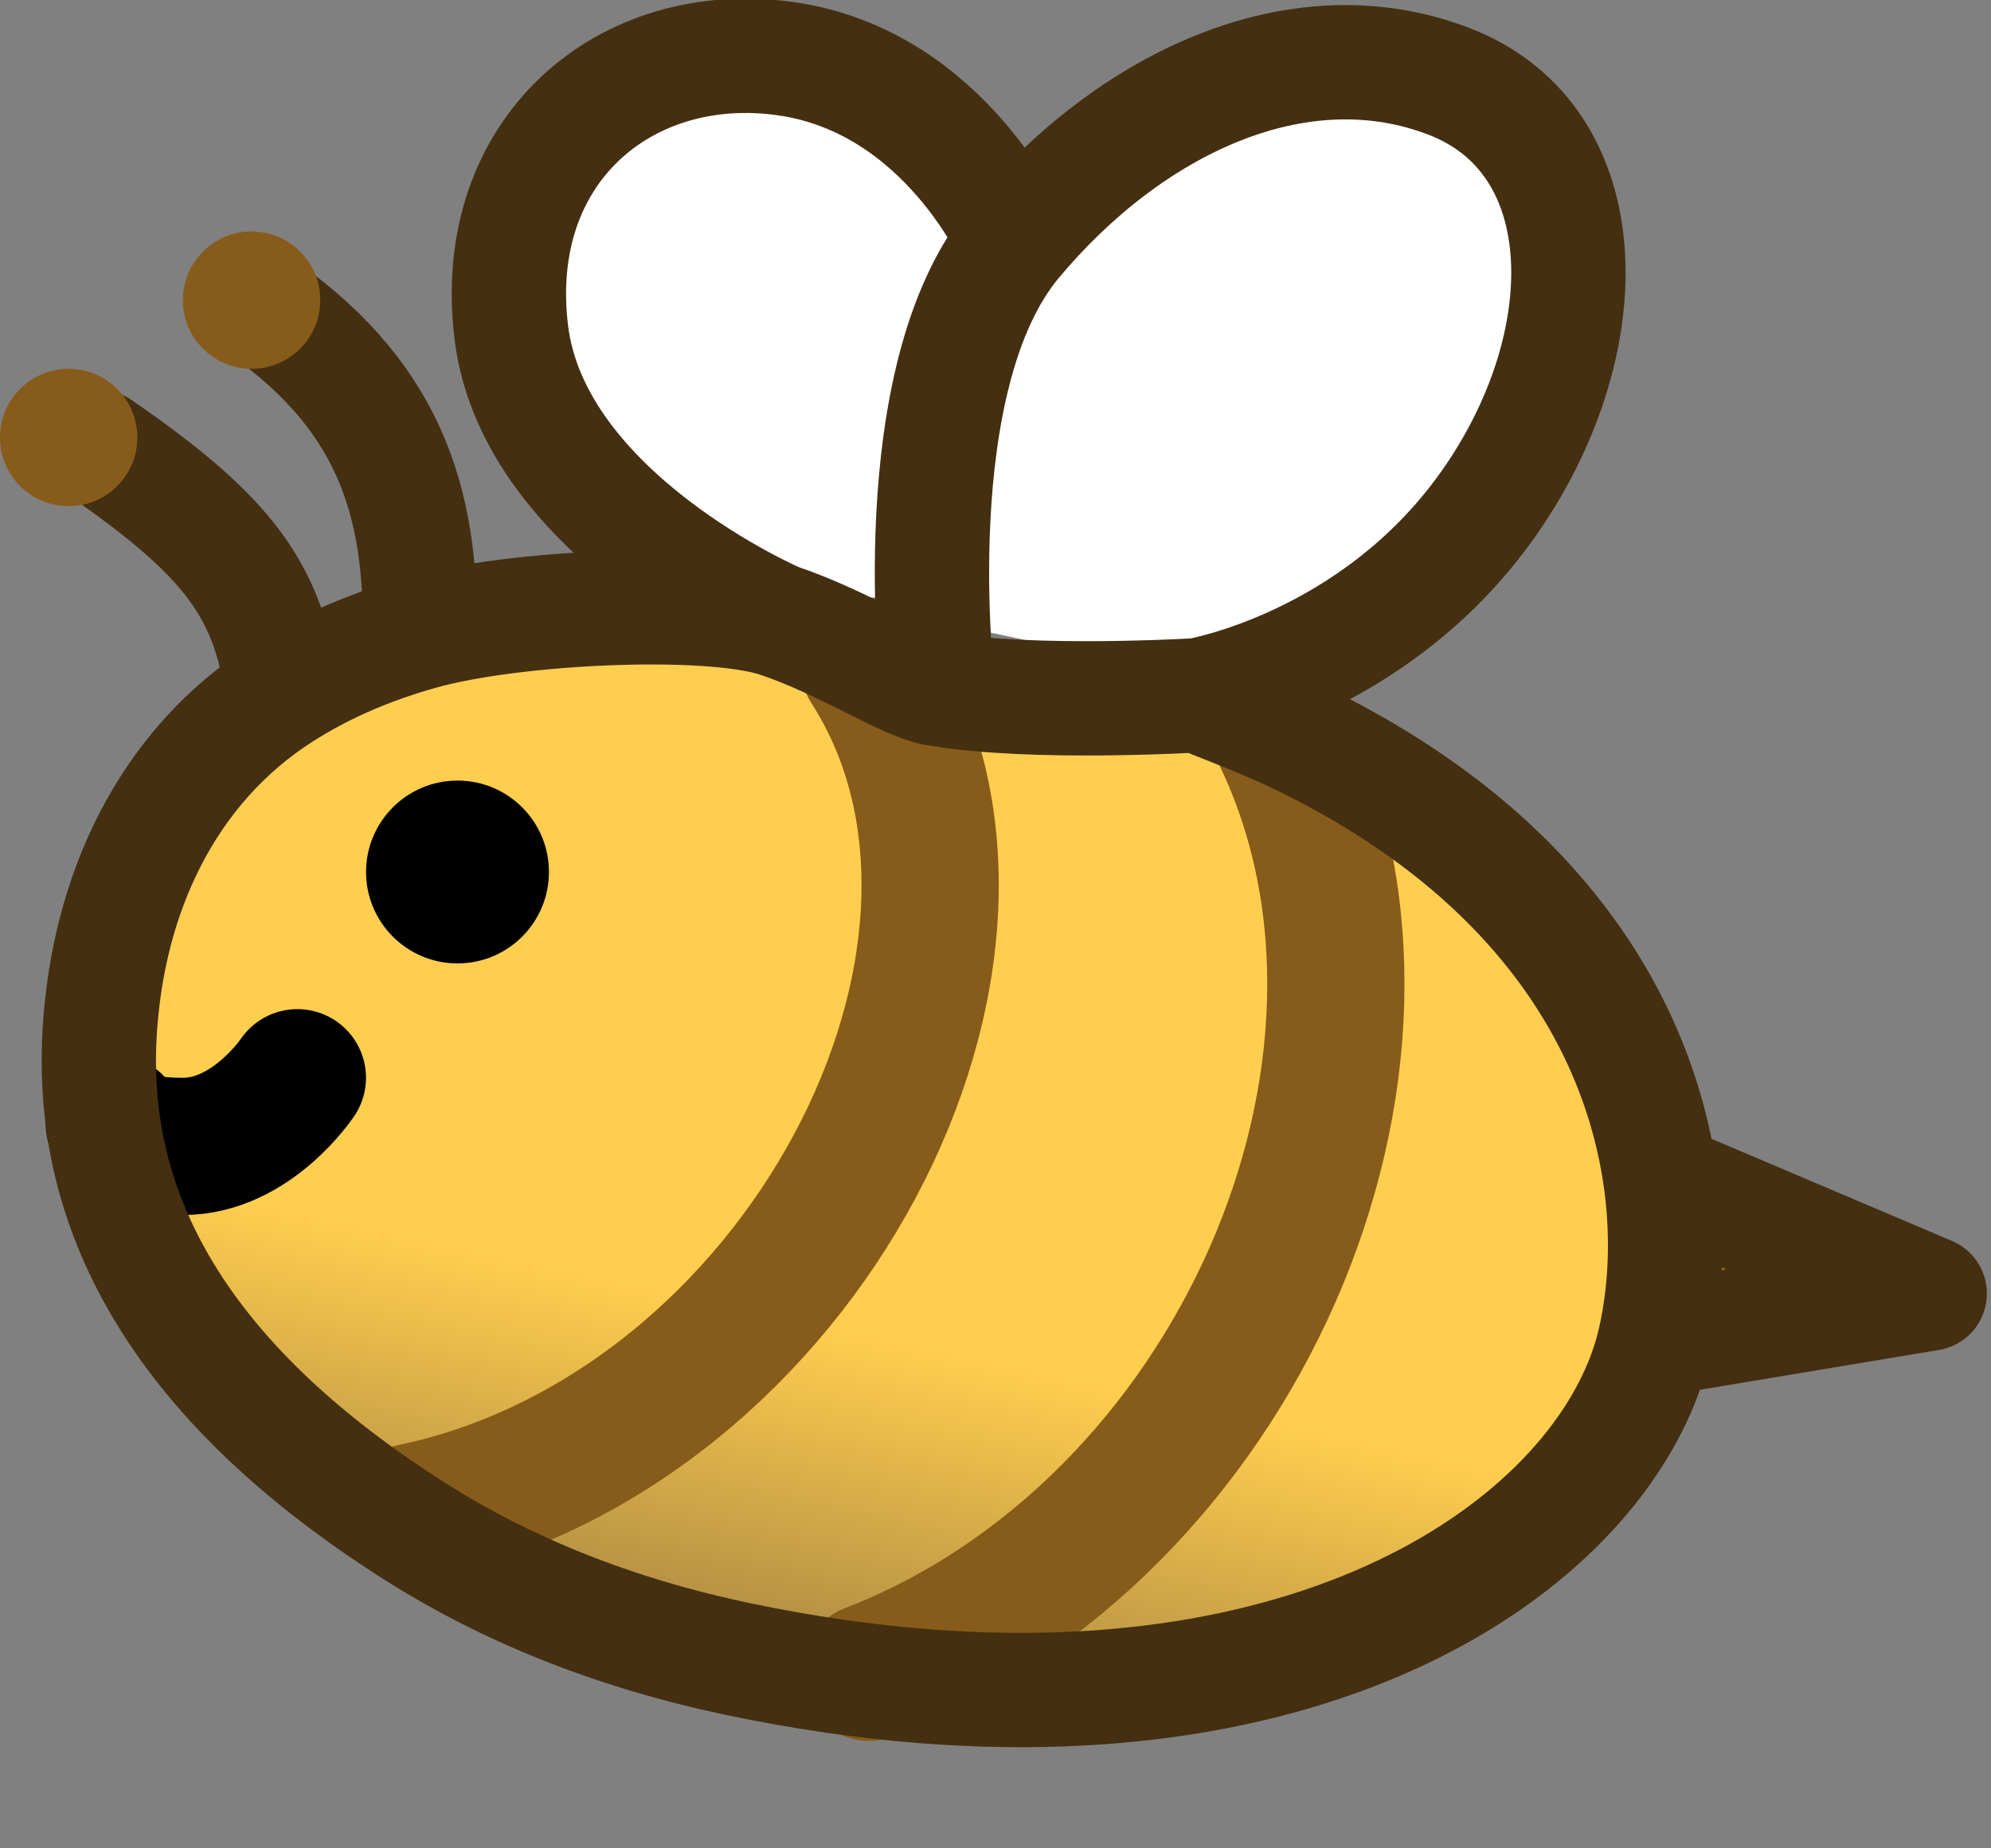 <svg width="14" height="13" viewBox="0 0 14 13" fill="none" xmlns="http://www.w3.org/2000/svg">
<rect x="0" y="0" width="14" height="13" fill="#808080" stroke="none"/>
<path d="M11.618 8.385C11.677 8.8 11.653 9.187 11.581 9.51L13.511 9.189L11.618 8.385Z" fill="#99671C"/>
<path d="M11.624 8.254C11.683 8.669 11.659 9.056 11.587 9.379C11.303 10.658 9.513 12.062 6.44 11.819C6.033 11.786 5.604 11.725 5.153 11.631C4.251 11.444 3.508 11.133 2.901 10.752C0.912 9.505 0.592 8.183 0.649 7.218C0.707 6.253 1.117 5.354 1.936 4.833C2.201 4.664 2.519 4.519 2.901 4.41C3.552 4.226 4.39 4.148 5.475 4.244C5.68 4.262 5.895 4.287 6.118 4.318C6.275 4.34 6.268 4.683 6.434 4.711C7.104 4.827 7.69 4.982 8.203 5.168C8.432 5.25 8.813 5.021 9.014 5.115C10.793 5.95 11.476 7.194 11.624 8.254Z" fill="url(#paint0_linear_39_218)"/>
<path d="M7.095 1.649C7.899 0.684 9.083 0.111 10.151 0.523C11.219 0.936 11.219 2.383 10.415 3.509C9.611 4.635 8.382 4.84 8.382 4.84C7.869 4.654 7.282 4.499 6.612 4.384C6.447 4.355 6.286 4.33 6.13 4.308C5.906 4.277 5.692 4.253 5.486 4.234C5.486 4.234 3.717 3.58 3.556 2.293C3.395 1.006 4.36 0.202 5.486 0.363C6.612 0.523 7.095 1.649 7.095 1.649Z" fill="white"/>
<path d="M6.112 4.685C7.399 6.691 5.63 10.069 2.895 10.637M9.007 5.168C10.133 7.502 8.686 10.771 6.112 11.762" stroke="#875B19" stroke-width="0.965" stroke-linecap="round" stroke-linejoin="round"/>
<path d="M0.804 7.902C0.804 7.902 0.804 8.063 1.287 8.063C1.769 8.063 2.091 7.58 2.091 7.58" stroke="black" stroke-width="0.965" stroke-linecap="round" stroke-linejoin="round"/>
<path d="M6.595 4.846C6.595 4.846 6.33 2.664 7.135 1.699M6.595 4.846C7.264 4.961 8.422 4.89 8.422 4.89M6.595 4.846C6.429 4.817 6.751 4.868 6.595 4.846ZM6.595 4.846C6.371 4.815 5.951 4.524 5.469 4.363M11.638 9.42C11.71 9.097 11.734 8.71 11.676 8.294M11.638 9.42L13.569 9.098L11.676 8.294M11.638 9.42C11.354 10.698 9.565 12.102 6.491 11.859C6.085 11.827 5.656 11.766 5.205 11.672C4.303 11.484 3.559 11.173 2.953 10.793C0.964 9.545 0.643 8.224 0.701 7.259C0.758 6.294 1.168 5.395 1.988 4.873M11.676 8.294C11.527 7.234 10.844 5.99 9.065 5.155C8.865 5.061 8.422 4.89 8.422 4.89M7.135 1.699C7.939 0.734 9.122 0.161 10.191 0.573C11.259 0.986 11.259 2.433 10.455 3.559C9.651 4.685 8.422 4.89 8.422 4.89M7.135 1.699C7.135 1.699 6.652 0.573 5.526 0.413C4.4 0.252 3.435 1.056 3.596 2.343C3.757 3.629 5.469 4.363 5.469 4.363M5.469 4.363C4.986 4.203 3.603 4.266 2.953 4.451M2.953 4.451C2.963 3.515 2.734 2.755 1.769 2.111M2.953 4.451C2.57 4.559 2.252 4.705 1.988 4.873M1.988 4.873C1.887 4.157 1.616 3.778 0.701 3.147" stroke="#442F11" stroke-width="0.804" stroke-linecap="round" stroke-linejoin="round"/>
<circle cx="3.217" cy="6.133" r="0.643" fill="black"/>
<circle cx="1.769" cy="2.111" r="0.483" fill="#875B19"/>
<circle cx="0.483" cy="3.077" r="0.483" fill="#875B19"/>
<defs>
<linearGradient id="paint0_linear_39_218" x1="6.595" y1="9.51" x2="6.112" y2="11.762" gradientUnits="userSpaceOnUse">
<stop stop-color="#FFCE4E"/>
<stop offset="1" stop-color="#AE8A43"/>
</linearGradient>
</defs>
</svg>

